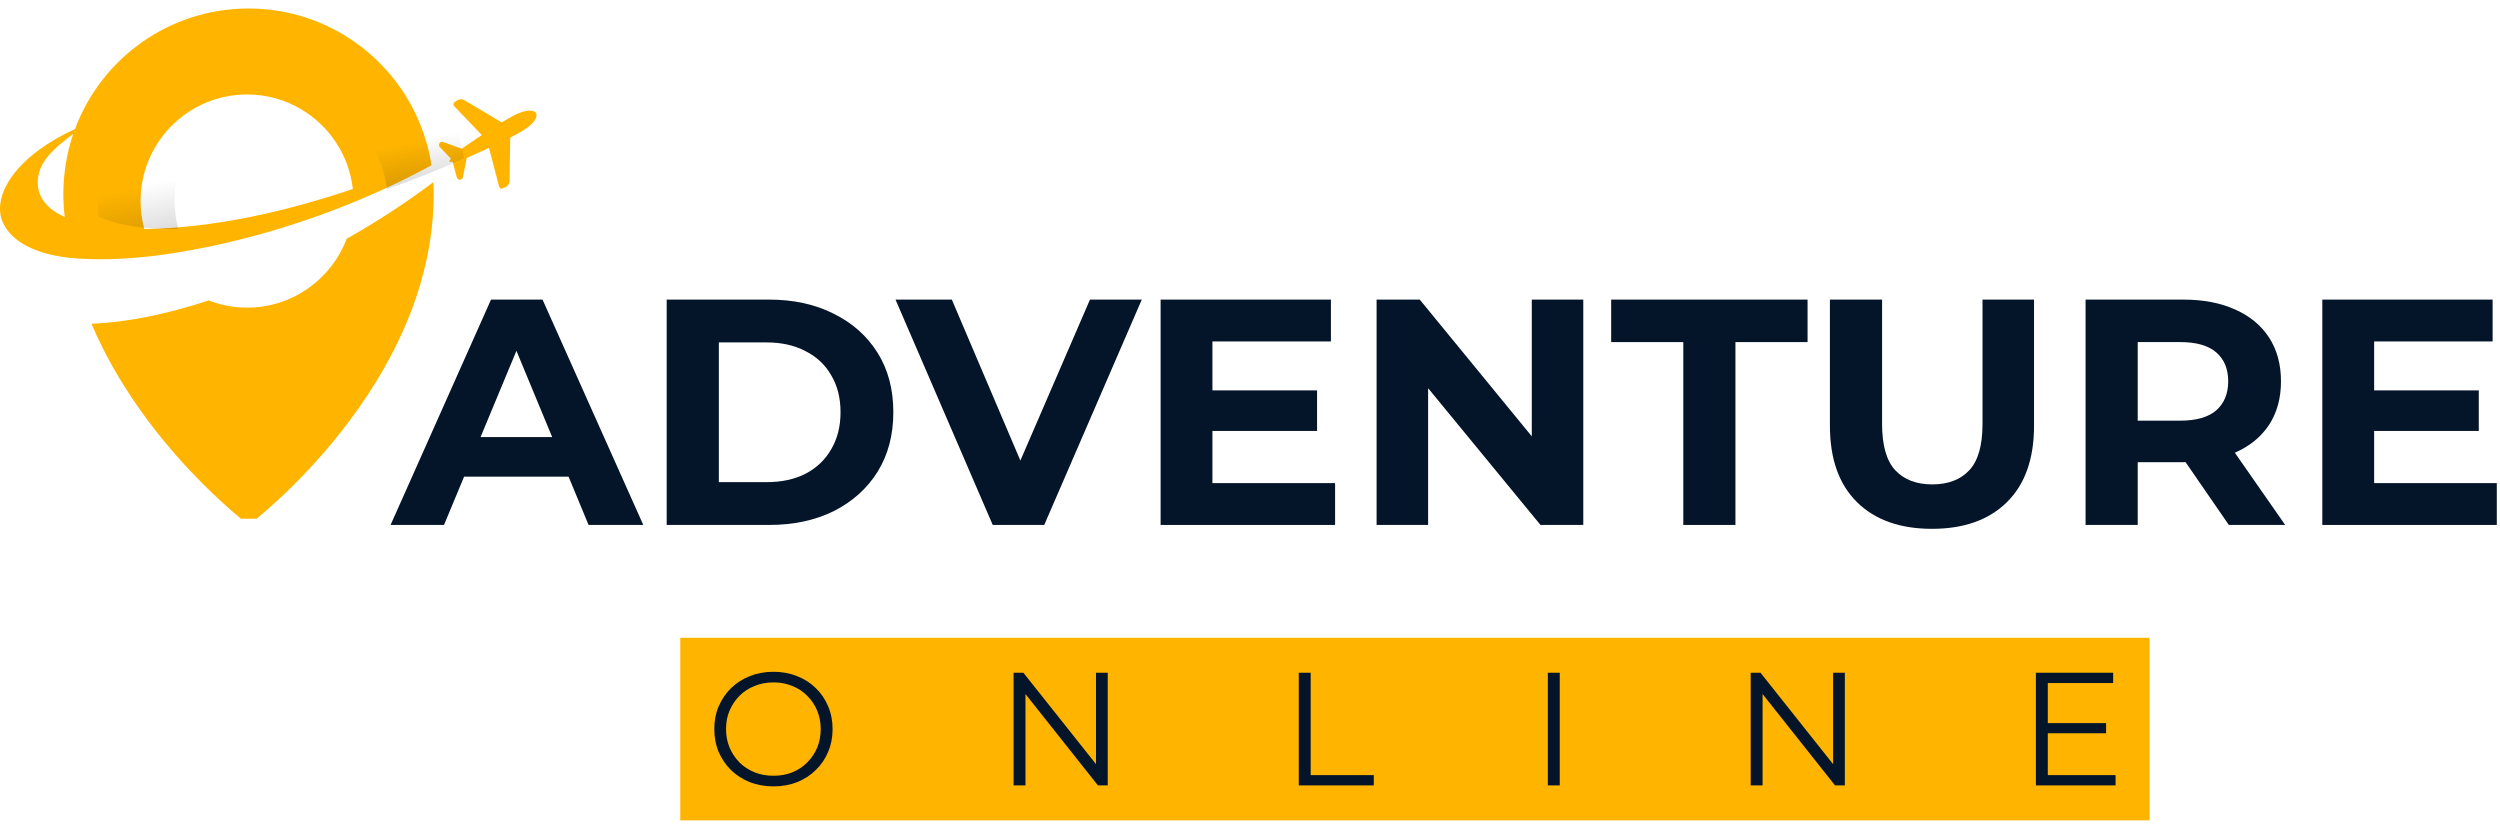 <svg width="147" height="49" viewBox="0 0 147 49" fill="none" xmlns="http://www.w3.org/2000/svg">
<path d="M22.966 30.867L28.872 17.616H31.901L37.826 30.867H34.608L29.762 19.169H30.973L26.108 30.867H22.966ZM25.919 28.028L26.733 25.7H33.548L34.381 28.028H25.919Z" fill="#051529"/>
<path d="M39.201 30.867V17.616H45.221C46.66 17.616 47.928 17.894 49.026 18.449C50.124 18.992 50.982 19.755 51.6 20.74C52.219 21.724 52.528 22.892 52.528 24.242C52.528 25.58 52.219 26.747 51.6 27.744C50.982 28.728 50.124 29.498 49.026 30.053C47.928 30.596 46.66 30.867 45.221 30.867H39.201ZM42.268 28.35H45.069C45.953 28.35 46.716 28.186 47.36 27.858C48.016 27.517 48.521 27.037 48.874 26.419C49.24 25.8 49.423 25.075 49.423 24.242C49.423 23.396 49.24 22.671 48.874 22.065C48.521 21.447 48.016 20.973 47.36 20.645C46.716 20.304 45.953 20.134 45.069 20.134H42.268V28.35Z" fill="#051529"/>
<path d="M58.373 30.867L52.656 17.616H55.968L60.966 29.353H59.016L64.09 17.616H67.137L61.401 30.867H58.373Z" fill="#051529"/>
<path d="M71.064 22.955H77.444V25.34H71.064V22.955ZM71.291 28.407H78.504V30.867H68.244V17.616H78.258V20.077H71.291V28.407Z" fill="#051529"/>
<path d="M80.944 30.867V17.616H83.481L91.299 27.157H90.069V17.616H93.097V30.867H90.58L82.742 21.327H83.973V30.867H80.944Z" fill="#051529"/>
<path d="M98.978 30.867V20.115H94.737V17.616H106.285V20.115H102.044V30.867H98.978Z" fill="#051529"/>
<path d="M113.6 31.095C111.72 31.095 110.249 30.571 109.189 29.523C108.129 28.476 107.599 26.98 107.599 25.037V17.616H110.666V24.923C110.666 26.185 110.925 27.094 111.442 27.649C111.96 28.205 112.685 28.482 113.619 28.482C114.553 28.482 115.279 28.205 115.796 27.649C116.314 27.094 116.572 26.185 116.572 24.923V17.616H119.601V25.037C119.601 26.98 119.071 28.476 118.011 29.523C116.951 30.571 115.481 31.095 113.6 31.095Z" fill="#051529"/>
<path d="M122.632 30.867V17.616H128.368C129.554 17.616 130.576 17.812 131.434 18.203C132.292 18.582 132.955 19.131 133.422 19.85C133.889 20.569 134.122 21.427 134.122 22.424C134.122 23.409 133.889 24.261 133.422 24.98C132.955 25.687 132.292 26.23 131.434 26.608C130.576 26.987 129.554 27.176 128.368 27.176H124.335L125.698 25.832V30.867H122.632ZM131.056 30.867L127.743 26.059H131.018L134.368 30.867H131.056ZM125.698 26.173L124.335 24.734H128.197C129.144 24.734 129.85 24.532 130.317 24.128C130.784 23.712 131.018 23.144 131.018 22.424C131.018 21.693 130.784 21.125 130.317 20.721C129.85 20.317 129.144 20.115 128.197 20.115H124.335L125.698 18.657V26.173Z" fill="#051529"/>
<path d="M139.373 22.955H145.752V25.34H139.373V22.955ZM139.6 28.407H146.812V30.867H136.552V17.616H146.566V20.077H139.6V28.407Z" fill="#051529"/>
<rect width="86.396" height="10.739" transform="translate(40 37.5)" fill="#FFB500"/>
<path d="M45.483 46.239C44.985 46.239 44.521 46.157 44.092 45.993C43.669 45.823 43.3 45.586 42.984 45.283C42.675 44.974 42.432 44.617 42.256 44.214C42.085 43.803 42 43.355 42 42.87C42 42.384 42.085 41.939 42.256 41.535C42.432 41.125 42.675 40.768 42.984 40.465C43.3 40.156 43.669 39.92 44.092 39.756C44.515 39.585 44.978 39.5 45.483 39.5C45.982 39.5 46.442 39.585 46.865 39.756C47.288 39.92 47.654 40.153 47.963 40.456C48.279 40.759 48.522 41.115 48.692 41.526C48.869 41.936 48.957 42.384 48.957 42.87C48.957 43.355 48.869 43.803 48.692 44.214C48.522 44.624 48.279 44.98 47.963 45.283C47.654 45.586 47.288 45.823 46.865 45.993C46.442 46.157 45.982 46.239 45.483 46.239ZM45.483 45.614C45.881 45.614 46.247 45.548 46.581 45.416C46.922 45.277 47.215 45.084 47.461 44.838C47.714 44.586 47.909 44.296 48.048 43.968C48.187 43.633 48.257 43.267 48.257 42.87C48.257 42.472 48.187 42.109 48.048 41.781C47.909 41.447 47.714 41.156 47.461 40.91C47.215 40.658 46.922 40.465 46.581 40.333C46.247 40.194 45.881 40.125 45.483 40.125C45.086 40.125 44.717 40.194 44.376 40.333C44.035 40.465 43.738 40.658 43.486 40.91C43.24 41.156 43.044 41.447 42.899 41.781C42.76 42.109 42.691 42.472 42.691 42.87C42.691 43.261 42.76 43.624 42.899 43.958C43.044 44.292 43.24 44.586 43.486 44.838C43.738 45.084 44.035 45.277 44.376 45.416C44.717 45.548 45.086 45.614 45.483 45.614Z" fill="#051529"/>
<path d="M59.598 46.182V39.557H60.175L64.747 45.312H64.444V39.557H65.135V46.182H64.558L59.995 40.428H60.298V46.182H59.598Z" fill="#051529"/>
<path d="M76.368 46.182V39.557H77.069V45.577H80.779V46.182H76.368Z" fill="#051529"/>
<path d="M91.013 46.182V39.557H91.713V46.182H91.013Z" fill="#051529"/>
<path d="M102.94 46.182V39.557H103.517L108.089 45.312H107.786V39.557H108.477V46.182H107.9L103.337 40.428H103.64V46.182H102.94Z" fill="#051529"/>
<path d="M120.335 42.519H123.837V43.116H120.335V42.519ZM120.411 45.577H124.396V46.182H119.71V39.557H124.254V40.163H120.411V45.577Z" fill="#051529"/>
<g clip-path="url(#clip0_203_563)">
<path d="M28.753 8.698C28.041 9.028 27.448 9.284 27.448 9.284L27.217 10.421C27.178 10.611 26.909 10.619 26.86 10.431L26.618 9.515C26.489 9.538 26.421 9.506 26.421 9.506C26.421 9.506 26.43 9.431 26.517 9.334L25.864 8.648C25.73 8.507 25.878 8.282 26.06 8.348L27.148 8.747C27.148 8.747 27.677 8.376 28.331 7.943L26.699 6.234C26.645 6.177 26.646 6.086 26.703 6.032C26.832 5.912 27.07 5.748 27.317 5.897C27.573 6.05 28.794 6.776 29.501 7.196C29.811 7.008 30.098 6.845 30.321 6.738C31.303 6.267 31.531 6.649 31.531 6.649C31.531 6.649 31.736 7.043 30.821 7.633C30.612 7.768 30.323 7.927 30.001 8.092C29.988 8.915 29.965 10.336 29.962 10.634C29.959 10.923 29.695 11.04 29.525 11.086C29.449 11.107 29.371 11.061 29.351 10.984L28.753 8.698ZM25.479 10.714C23.916 11.893 22.19 13.019 20.383 14.042C19.487 16.407 17.204 18.089 14.527 18.089C13.732 18.089 12.973 17.938 12.274 17.667C9.843 18.457 7.576 18.943 5.38 19.037C8.411 26.204 14.629 30.867 14.629 30.867C14.629 30.867 25.502 22.716 25.502 11.399C25.502 11.169 25.493 10.941 25.479 10.714ZM25.372 9.72C20.517 12.367 14.68 14.32 9.149 15.034C7.324 15.256 5.584 15.312 4.026 15.154C1.836 14.891 0.494 14.065 0.088 12.878C-0.256 11.763 0.393 10.207 2.294 8.813C2.876 8.383 3.589 7.964 4.41 7.588V7.586C5.953 3.446 9.939 0.5 14.612 0.5C18.228 0.5 21.434 2.264 23.413 4.979C24.414 6.347 25.109 7.99 25.372 9.72ZM3.808 12.755C3.6 11.129 3.786 9.377 4.309 7.871C3.44 8.523 2.741 9.098 2.397 9.863C1.887 11.155 2.488 12.178 3.808 12.755ZM20.747 11.114C20.523 9.115 19.359 7.401 17.708 6.424C16.776 5.872 15.688 5.556 14.527 5.556C12.732 5.556 11.115 6.31 9.973 7.52C8.915 8.642 8.266 10.157 8.266 11.822C8.266 12.392 8.343 12.944 8.486 13.469C12.663 13.395 16.792 12.441 20.747 11.114Z" fill="#FFB500"/>
<path d="M10.266 11.822C10.266 12.392 10.343 12.944 10.486 13.47C8.771 13.468 7.22 13.359 5.808 12.755C5.6 11.129 5.785 9.377 6.309 7.871L6.404 7.604C7.634 7.732 9.603 7.715 11.973 7.52C10.915 8.643 10.266 10.157 10.266 11.822Z" fill="url(#paint0_linear_203_563)"/>
<path d="M27.297 9.295C25.902 9.945 24.375 10.56 22.747 11.114C22.522 9.115 21.358 7.401 19.708 6.424C21.611 6.04 23.547 5.563 25.413 4.979C26.332 6.24 26.988 7.705 27.297 9.295Z" fill="url(#paint1_linear_203_563)"/>
</g>
<defs>
<linearGradient id="paint0_linear_203_563" x1="9.017" y1="10.765" x2="10.747" y2="19.315" gradientUnits="userSpaceOnUse">
<stop stop-opacity="0"/>
<stop offset="1" stop-opacity="0.4"/>
</linearGradient>
<linearGradient id="paint1_linear_203_563" x1="23.618" y1="8.428" x2="25.064" y2="15.576" gradientUnits="userSpaceOnUse">
<stop stop-opacity="0"/>
<stop offset="1" stop-opacity="0.4"/>
</linearGradient>
<clipPath id="clip0_203_563">
<rect width="34" height="30" fill="white" transform="translate(0 0.5)"/>
</clipPath>
</defs>
</svg>
